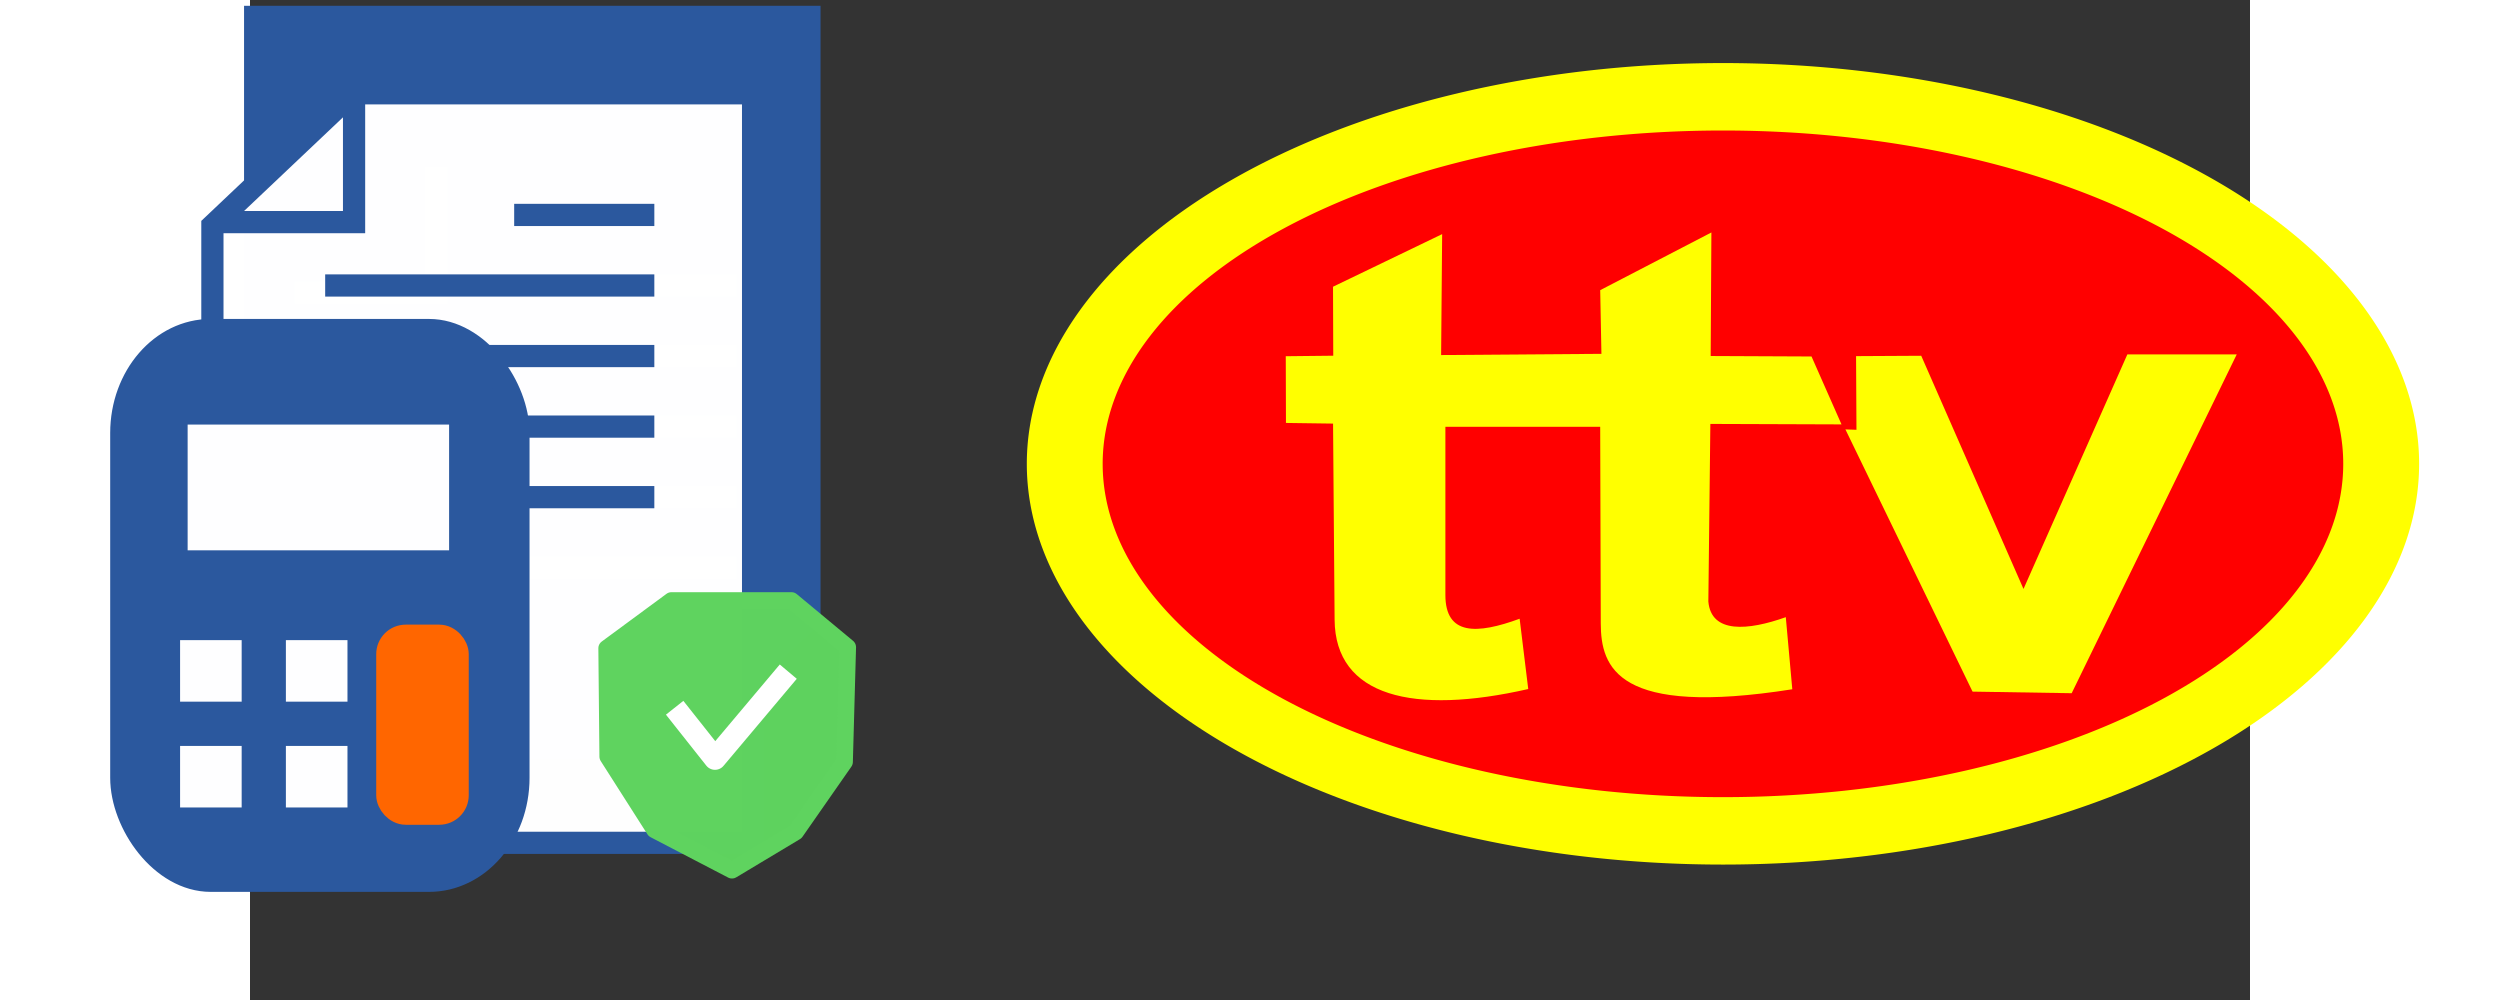 <?xml version="1.0" encoding="UTF-8" standalone="no"?>
<!-- Created with Inkscape (http://www.inkscape.org/) -->

<svg
   width="75mm"
   height="30mm"
   viewBox="0 0 90 45"
   version="1.1"
   id="svg1"
   inkscape:version="1.4 (86a8ad7, 2024-10-11)"
   sodipodi:docname="logo.svg"
   xml:space="preserve"
   xmlns:inkscape="http://www.inkscape.org/namespaces/inkscape"
   xmlns:sodipodi="http://sodipodi.sourceforge.net/DTD/sodipodi-0.dtd"
   xmlns="http://www.w3.org/2000/svg"
   xmlns:svg="http://www.w3.org/2000/svg"><rect x="0" y="0" width="90" height="45" fill="#333333" stroke="none"/><sodipodi:namedview
     id="namedview1"
     pagecolor="#ffffff"
     bordercolor="#000000"
     borderopacity="0.25"
     inkscape:showpageshadow="2"
     inkscape:pageopacity="0.0"
     inkscape:pagecheckerboard="0"
     inkscape:deskcolor="#d1d1d1"
     inkscape:document-units="mm"
     inkscape:zoom="2.768771"
     inkscape:cx="131.1051"
     inkscape:cy="44.243457"
     inkscape:window-width="2400"
     inkscape:window-height="1261"
     inkscape:window-x="-9"
     inkscape:window-y="-6"
     inkscape:window-maximized="1"
     inkscape:current-layer="layer1"
     showguides="true"><sodipodi:guide
       position="9.002,23.069"
       orientation="1,0"
       id="guide1"
       inkscape:locked="false" /></sodipodi:namedview><defs
     id="defs1" /><g
     inkscape:label="Layer 1"
     inkscape:groupmode="layer"
     id="layer1"><path
       id="rect34"
       style="fill:#2b589e;fill-opacity:1;stroke:#2b589e;stroke-width:1;stroke-linejoin:miter;stroke-dasharray:none;stroke-opacity:1"
       d="M 18.726,33.684 25.174,27.871 V 0.761 H 0.232 v 32.923 z" /><path
       style="fill:none;fill-opacity:0.996;stroke:#a0d2ff;stroke-width:1;stroke-linejoin:miter;stroke-dasharray:none;stroke-opacity:0.996"
       d="M 2.009,13.17 H 8.387 V 7.508"
       id="path37" /><path
       style="fill:none;fill-opacity:0.996;stroke:#a0d2ff;stroke-width:1;stroke-linejoin:miter;stroke-dasharray:none;stroke-opacity:0.996"
       d="m 15.592,12.847 h 6.307"
       id="path38" /><path
       style="fill:none;fill-opacity:0.996;stroke:#a0d2ff;stroke-width:1;stroke-linejoin:miter;stroke-dasharray:none;stroke-opacity:0.996"
       d="M 7.087,16.022 H 21.899"
       id="path39"
       sodipodi:nodetypes="cc" /><path
       style="fill:none;fill-opacity:0.996;stroke:#a0d2ff;stroke-width:1;stroke-linejoin:miter;stroke-dasharray:none;stroke-opacity:0.996"
       d="M 7.087,19.197 H 21.899"
       id="path42"
       sodipodi:nodetypes="cc" /><path
       style="fill:none;fill-opacity:0.996;stroke:#a0d2ff;stroke-width:1;stroke-linejoin:miter;stroke-dasharray:none;stroke-opacity:0.996"
       d="M 7.087,22.372 H 21.899"
       id="path43"
       sodipodi:nodetypes="cc" /><path
       style="fill:none;fill-opacity:0.996;stroke:#a0d2ff;stroke-width:1;stroke-linejoin:miter;stroke-dasharray:none;stroke-opacity:0.996"
       d="M 7.087,25.547 H 21.899"
       id="path44"
       sodipodi:nodetypes="cc" /><path
       id="path45"
       style="fill:#ffffff;fill-opacity:0.996;stroke:#2b589e;stroke-width:1;stroke-linejoin:miter;stroke-dasharray:none;stroke-opacity:1"
       d="m 4.598,4.199 -6.29,5.956 v 27.773 H 22.639 V 4.199 Z" /><path
       style="fill:none;fill-opacity:0.996;stroke:#2b589e;stroke-width:1;stroke-linejoin:miter;stroke-dasharray:none;stroke-opacity:1"
       d="M -1.695,9.995 H 4.683 V 4.333"
       id="path46" /><path
       style="fill:none;fill-opacity:0.996;stroke:#2b589e;stroke-width:1;stroke-linejoin:miter;stroke-dasharray:none;stroke-opacity:1"
       d="m 11.888,9.672 h 6.307"
       id="path47" /><path
       style="fill:none;fill-opacity:0.996;stroke:#2b589e;stroke-width:1;stroke-linejoin:miter;stroke-dasharray:none;stroke-opacity:1"
       d="M 3.383,12.847 H 18.195"
       id="path48"
       sodipodi:nodetypes="cc" /><path
       style="fill:none;fill-opacity:0.996;stroke:#2b589e;stroke-width:1;stroke-linejoin:miter;stroke-dasharray:none;stroke-opacity:1"
       d="M 3.383,16.022 H 18.195"
       id="path49"
       sodipodi:nodetypes="cc" /><path
       style="fill:none;fill-opacity:0.996;stroke:#2b589e;stroke-width:1;stroke-linejoin:miter;stroke-dasharray:none;stroke-opacity:1"
       d="M 3.383,19.197 H 18.195"
       id="path50"
       sodipodi:nodetypes="cc" /><path
       style="fill:none;fill-opacity:0.996;stroke:#2b589e;stroke-width:1;stroke-linejoin:miter;stroke-dasharray:none;stroke-opacity:1"
       d="M 3.383,22.372 H 18.195"
       id="path51"
       sodipodi:nodetypes="cc" /><path
       style="fill:#5fd35f;fill-opacity:0.996;stroke:#5fd35f;stroke-width:0.75;stroke-linejoin:round;stroke-dasharray:none;stroke-opacity:1"
       d="m 18.966,27.023 h 5.399 l 2.532,2.102 -0.143,5.16 -2.198,3.153 -2.867,1.72 -3.488,-1.816 -2.102,-3.297 -0.048,-4.874 z"
       id="path64"
       sodipodi:nodetypes="cccccccccc" /><path
       style="fill:none;fill-opacity:0.996;stroke:#ffffff;stroke-width:1;stroke-linejoin:round;stroke-dasharray:none;stroke-opacity:1"
       d="m 19.109,31.849 1.816,2.293 3.297,-3.918"
       id="path65" /><g
       id="g3"
       transform="matrix(1.052,0,0,1.052,35.148,70.347)"><path
         style="fill:#ffff00;stroke:none;stroke-width:0.241;stroke-linejoin:round"
         id="path1"
         sodipodi:type="arc"
         sodipodi:cx="29.596102"
         sodipodi:cy="-47.029427"
         sodipodi:rx="29.778542"
         sodipodi:ry="17.142763"
         sodipodi:start="0"
         sodipodi:end="6.2819336"
         sodipodi:arc-type="chord"
         d="M 59.375,-47.029 A 29.779,17.143 0 0 1 29.605,-29.887 29.779,17.143 0 0 1 -0.182,-47.019 29.779,17.143 0 0 1 29.568,-64.172 29.779,17.143 0 0 1 59.375,-47.051 Z"
         sodipodi:open="true" /><path
         style="fill:#ff0000;stroke:none;stroke-width:0.207;stroke-linejoin:round"
         id="path2"
         sodipodi:type="arc"
         sodipodi:cx="29.596102"
         sodipodi:cy="-47.029427"
         sodipodi:rx="26.533337"
         sodipodi:ry="14.258032"
         sodipodi:start="0"
         sodipodi:end="6.2819336"
         sodipodi:arc-type="chord"
         d="M 56.129,-47.029 A 26.533,14.258 0 0 1 29.604,-32.771 26.533,14.258 0 0 1 3.063,-47.021 26.533,14.258 0 0 1 29.571,-61.287 26.533,14.258 0 0 1 56.129,-47.047 Z"
         sodipodi:open="true" /><path
         style="fill:#ffff00;stroke:none;stroke-width:0.2;stroke-linejoin:round"
         d="m 10.895,-51.632 0.008,2.854 2.015,0.028 0.066,8.39 c 0.026,3.292 3.379,4.084 8.283,2.964 l -0.368,-3.007 c -1.828,0.671 -3.176,0.723 -3.176,-1.014 v -7.196 h 6.622 l 0.024,8.408 c 0.005,1.888 0.708,3.999 8.193,2.819 l -0.278,-3.084 c -1.617,0.576 -3.19,0.711 -3.313,-0.668 l 0.086,-7.598 5.61,0.02 -1.283,-2.905 -4.313,-0.02 0.03,-5.285 -4.756,2.468 0.052,2.724 -6.857,0.052 0.044,-5.173 -4.668,2.25 0.01,2.951 z"
         id="path5"
         sodipodi:nodetypes="cccsccsccsccccccccccccccc" /><path
         style="fill:#ffff00;stroke:none;stroke-width:0.265"
         d="m 35.29,-51.636 0.017,3.151 -0.473,-0.017 5.439,11.217 4.24,0.068 7.061,-14.494 -4.679,10e-7 -4.443,10.034 -4.375,-9.975 z"
         id="path3"
         sodipodi:nodetypes="cccccccccc" /></g><g
       id="g1"
       transform="translate(-7.801)"><rect
         style="fill:#2b589e;fill-opacity:1;stroke:#2b589e;stroke-width:1.093;stroke-linejoin:miter;stroke-dasharray:none;stroke-opacity:1"
         id="rect51-5"
         width="17.778"
         height="24.689"
         x="2.056"
         y="14.899"
         ry="4.587"
         rx="3.978" /><rect
         style="fill:#ffffff;fill-opacity:0.996;stroke:#2b589e;stroke-width:1.093;stroke-linejoin:miter;stroke-dasharray:none;stroke-opacity:1"
         id="rect52-2"
         width="12.859"
         height="6.752"
         x="4.448"
         y="18.559"
         ry="0" /><rect
         style="fill:#ffffff;fill-opacity:0.996;stroke:#2b589e;stroke-width:0.3;stroke-linejoin:round;stroke-dasharray:none;stroke-opacity:1"
         id="rect56-7"
         width="3.071"
         height="3.071"
         x="4.505"
         y="28.655" /><rect
         style="fill:#ffffff;fill-opacity:0.996;stroke:#2b589e;stroke-width:0.3;stroke-linejoin:round;stroke-dasharray:none;stroke-opacity:1"
         id="rect57-6"
         width="3.071"
         height="3.071"
         x="9.266"
         y="28.655" /><rect
         style="fill:#ff6600;fill-opacity:1;stroke:#ff6600;stroke-width:1.093;stroke-linejoin:miter;stroke-dasharray:none;stroke-opacity:1"
         id="rect58-1"
         width="3.071"
         height="7.913"
         x="14.027"
         y="28.655"
         ry="0.782" /><rect
         style="fill:#ffffff;fill-opacity:0.996;stroke:#2b589e;stroke-width:0.3;stroke-linejoin:round;stroke-dasharray:none;stroke-opacity:1"
         id="rect59-4"
         width="3.071"
         height="3.071"
         x="4.505"
         y="33.416" /><rect
         style="fill:#ffffff;fill-opacity:0.996;stroke:#2b589e;stroke-width:0.3;stroke-linejoin:round;stroke-dasharray:none;stroke-opacity:1"
         id="rect60-2"
         width="3.071"
         height="3.071"
         x="9.266"
         y="33.416" /></g></g></svg>
